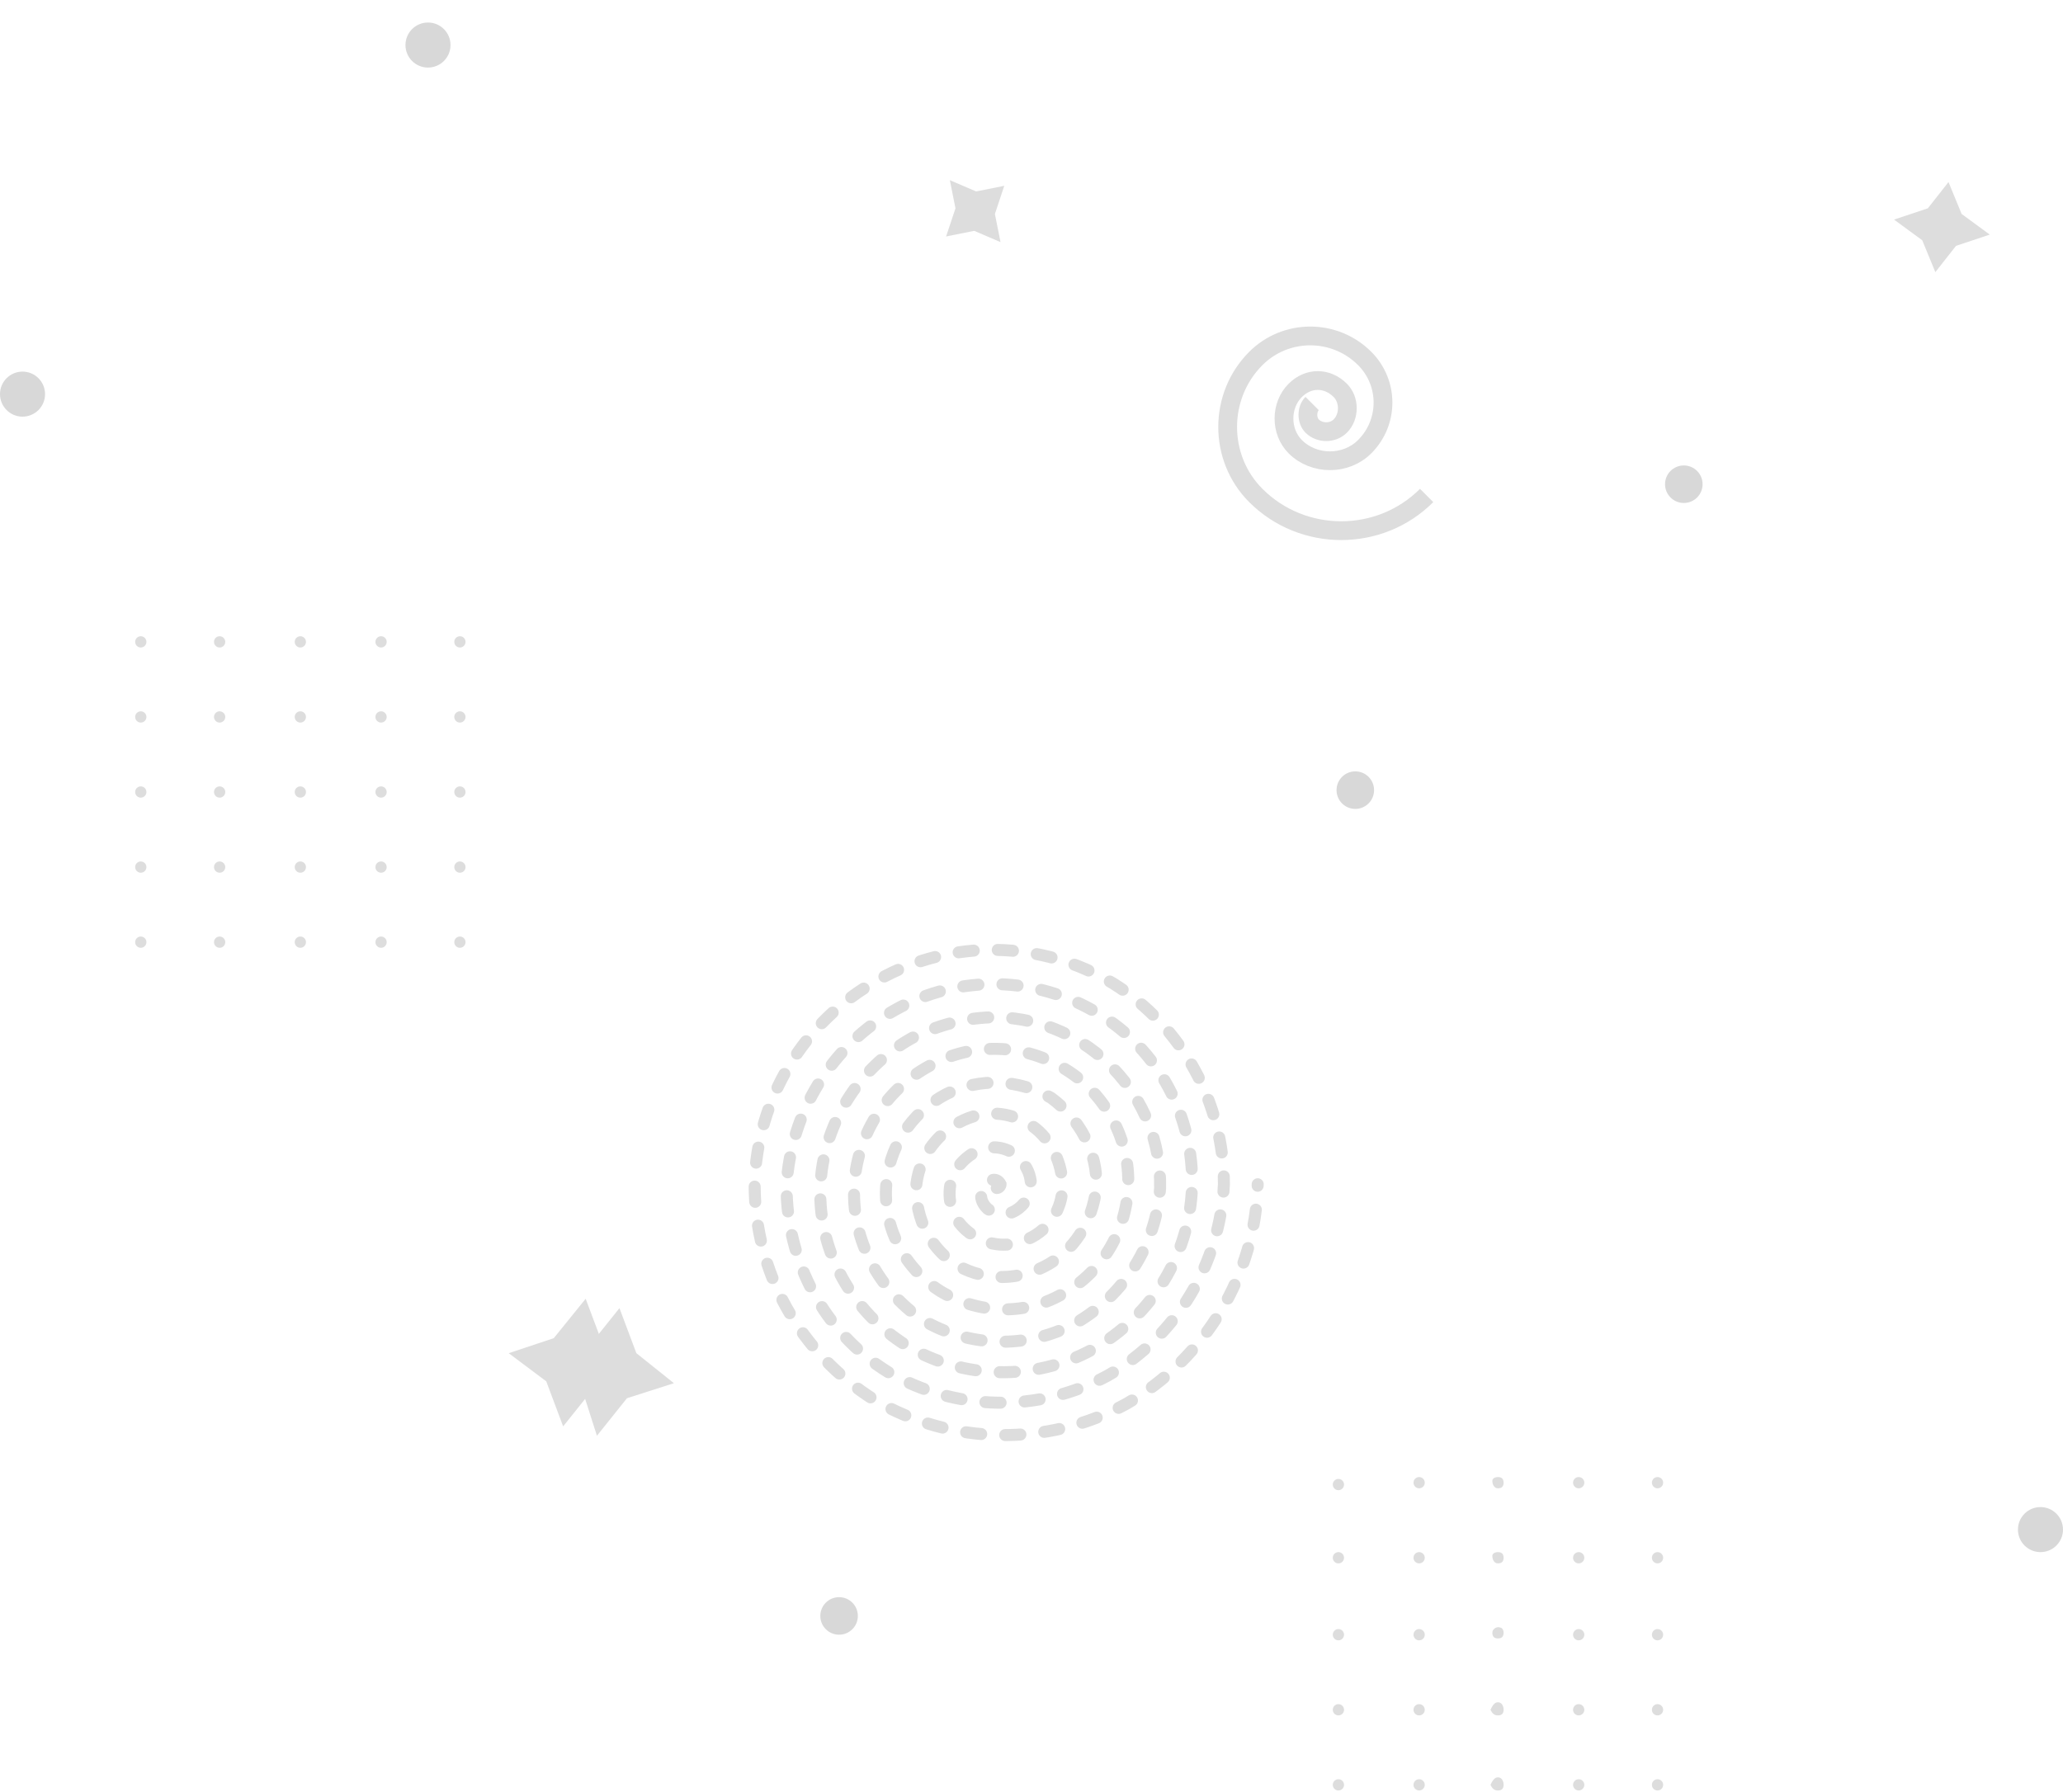 <?xml version="1.0" encoding="utf-8"?>
<!-- Generator: Adobe Illustrator 24.1.0, SVG Export Plug-In . SVG Version: 6.00 Build 0)  -->
<svg version="1.1" id="Layer_1" xmlns="http://www.w3.org/2000/svg" xmlns:xlink="http://www.w3.org/1999/xlink" x="0px" y="0px"
	 viewBox="0 0 109.9 95.5" style="enable-background:new 0 0 109.9 95.5;" xml:space="preserve">
<style type="text/css">
	.st0{fill:none;stroke:#DDDDDD;stroke-width:0.64;stroke-linecap:round;stroke-miterlimit:10;stroke-dasharray:0.81,1.28;}
	.st1{fill:#DDDDDD;}
	.st2{fill:#D8D8D8;}
	.st3{fill:none;stroke:#DDDDDD;stroke-miterlimit:10;}
</style>
<g id="Group_92">
	<path id="Path_13" class="st0" d="M53.1,63.3c0.1,0,0.2-0.1,0.2-0.2l0,0c-0.1-0.2-0.3-0.3-0.5-0.2c-0.3,0-0.5,0.2-0.5,0.5
		c-0.1,0.4,0,0.7,0.3,1c0.4,0.3,0.9,0.4,1.3,0.2c0.5-0.2,0.9-0.7,1-1.2c0.1-0.7-0.2-1.3-0.7-1.8c-0.6-0.5-1.4-0.6-2.1-0.3
		c-0.8,0.4-1.4,1.1-1.5,2c-0.1,1,0.3,1.9,1.2,2.5c0.9,0.6,2,0.7,3,0.2c1.1-0.5,1.8-1.6,1.8-2.8C56.6,62,56,60.7,55,60
		c-1.2-0.8-2.6-0.9-3.9-0.2c-1.3,0.7-2.2,2-2.3,3.5c0,1.6,0.7,3.1,2,4c1.4,0.9,3.2,1,4.8,0.2c1.6-0.8,2.6-2.4,2.8-4.2
		c0.1-1.9-0.9-3.7-2.4-4.8c-1.7-1-3.8-1.1-5.6-0.2c-1.9,1-3.1,2.9-3.2,5c-0.1,2.2,1,4.3,2.9,5.5c2,1.2,4.4,1.3,6.4,0.2
		c2.1-1.1,3.5-3.3,3.6-5.8c0.1-2.5-1.2-4.9-3.3-6.2c-2.2-1.4-5-1.5-7.3-0.2c-2.4,1.3-3.9,3.8-4,6.5c-0.1,2.8,1.3,5.4,3.6,7
		c2.5,1.5,5.6,1.6,8.2,0.2c2.6-1.5,4.3-4.2,4.5-7.2c0.1-4.9-3.8-9-8.7-9.1c-1.6,0-3.1,0.4-4.5,1.1c-2.9,1.6-4.8,4.7-4.9,8
		c-0.1,3.4,1.7,6.6,4.6,8.4c3,1.8,6.8,1.9,9.9,0.2c3.2-1.8,5.2-5.1,5.3-8.7c0.1-3.7-1.8-7.3-5-9.2c-3.3-2-7.4-2.1-10.8-0.2
		c-3.4,1.9-5.6,5.5-5.8,9.4c0,4,2,7.8,5.4,9.9c3.6,2.1,8,2.2,11.7,0.2c3.7-2.1,6-6,6.2-10.2c0-4.3-2.2-8.4-5.9-10.7
		c-3.8-2.3-8.6-2.4-12.5-0.2c-4,2.2-6.5,6.4-6.6,10.9c0,4.7,2.4,9,6.4,11.5c4.1,2.4,9.2,2.5,13.4,0.2c4.2-2.4,6.9-6.9,7-11.7"/>
</g>
<g id="dot-group">
	<circle id="Ellipse_4" class="st1" cx="7.5" cy="38.2" r="0.3"/>
	<circle id="Ellipse_5" class="st1" cx="11.7" cy="38.2" r="0.3"/>
	<circle id="Ellipse_6" class="st1" cx="16" cy="38.2" r="0.3"/>
	<circle id="Ellipse_7" class="st1" cx="20.3" cy="38.2" r="0.3"/>
	<circle id="Ellipse_8" class="st1" cx="24.5" cy="38.2" r="0.3"/>
	<circle id="Ellipse_9" class="st1" cx="7.5" cy="42.2" r="0.3"/>
	<circle id="Ellipse_10" class="st1" cx="11.7" cy="42.2" r="0.3"/>
	<circle id="Ellipse_11" class="st1" cx="16" cy="42.2" r="0.3"/>
	<circle id="Ellipse_12" class="st1" cx="20.3" cy="42.2" r="0.3"/>
	<circle id="Ellipse_13" class="st1" cx="24.5" cy="42.2" r="0.3"/>
	<circle id="Ellipse_14" class="st1" cx="7.5" cy="46.2" r="0.3"/>
	<circle id="Ellipse_15" class="st1" cx="11.7" cy="46.2" r="0.3"/>
	<circle id="Ellipse_16" class="st1" cx="16" cy="46.2" r="0.3"/>
	<circle id="Ellipse_17" class="st1" cx="20.3" cy="46.2" r="0.3"/>
	<circle id="Ellipse_18" class="st1" cx="24.5" cy="46.2" r="0.3"/>
	<circle id="Ellipse_19" class="st1" cx="7.5" cy="50.2" r="0.3"/>
	<circle id="Ellipse_20" class="st1" cx="11.7" cy="50.2" r="0.3"/>
	<circle id="Ellipse_21" class="st1" cx="16" cy="50.2" r="0.3"/>
	<circle id="Ellipse_22" class="st1" cx="20.3" cy="50.2" r="0.3"/>
	<circle id="Ellipse_23" class="st1" cx="24.5" cy="50.2" r="0.3"/>
	<circle id="Ellipse_24" class="st1" cx="7.5" cy="34.2" r="0.3"/>
	<circle id="Ellipse_25" class="st1" cx="11.7" cy="34.2" r="0.3"/>
	<circle id="Ellipse_26" class="st1" cx="16" cy="34.2" r="0.3"/>
	<circle id="Ellipse_27" class="st1" cx="20.3" cy="34.2" r="0.3"/>
	<circle id="Ellipse_28" class="st1" cx="24.5" cy="34.2" r="0.3"/>
</g>
<path id="star" class="st1" d="M31.2,69.2l0.9,2.4l2,1.6L31.6,74L30,76l-0.9-2.4l-2-1.5l2.4-0.8L31.2,69.2z"/>
<circle id="circle" class="st2" cx="108.7" cy="81.5" r="1.2"/>
<circle id="circle-2" class="st2" cx="1.2" cy="21" r="1.2"/>
<circle id="circle-3" class="st2" cx="22.8" cy="2.4" r="1.2"/>
<circle id="circle-4" class="st2" cx="89.7" cy="25.8" r="1"/>
<g id="dot-group-2">
	<circle id="Ellipse_4-2" class="st1" cx="71.3" cy="83" r="0.3"/>
	<circle id="Ellipse_5-2" class="st1" cx="75.6" cy="83" r="0.3"/>
	<path id="Ellipse_6-2" class="st1" d="M79.8,82.7c0.2,0,0.3,0.1,0.3,0.3c0,0,0,0,0,0c0,0.2-0.1,0.3-0.3,0.3c0,0,0,0,0,0
		c-0.2,0-0.3-0.2-0.3-0.4C79.5,82.8,79.6,82.7,79.8,82.7z"/>
	<circle id="Ellipse_7-2" class="st1" cx="84.1" cy="83" r="0.3"/>
	<circle id="Ellipse_8-2" class="st1" cx="88.3" cy="83" r="0.3"/>
	<circle id="Ellipse_9-2" class="st1" cx="71.3" cy="87.1" r="0.3"/>
	<circle id="Ellipse_10-2" class="st1" cx="75.6" cy="87.1" r="0.3"/>
	<path id="Ellipse_11-2" class="st1" d="M79.8,86.7c0.2,0,0.3,0.1,0.3,0.3c0,0,0,0,0,0c0,0.2-0.1,0.3-0.3,0.3c0,0,0,0,0,0
		c-0.2,0-0.3-0.1-0.3-0.3c0,0,0,0,0,0C79.5,86.8,79.7,86.7,79.8,86.7z"/>
	<circle id="Ellipse_12-2" class="st1" cx="84.1" cy="87.1" r="0.3"/>
	<circle id="Ellipse_13-2" class="st1" cx="88.3" cy="87.1" r="0.3"/>
	<circle id="Ellipse_14-2" class="st1" cx="71.3" cy="91.1" r="0.3"/>
	<circle id="Ellipse_15-2" class="st1" cx="75.6" cy="91.1" r="0.3"/>
	<path id="Ellipse_16-2" class="st1" d="M79.8,90.7c0.2,0,0.3,0.2,0.3,0.4c0,0.2-0.1,0.3-0.3,0.3c-0.2,0-0.3-0.1-0.4-0.3
		c0,0,0,0,0,0C79.5,90.9,79.6,90.7,79.8,90.7z"/>
	<circle id="Ellipse_17-2" class="st1" cx="84.1" cy="91.1" r="0.3"/>
	<circle id="Ellipse_18-2" class="st1" cx="88.3" cy="91.1" r="0.3"/>
	<circle id="Ellipse_19-2" class="st1" cx="71.3" cy="95.1" r="0.3"/>
	<circle id="Ellipse_20-2" class="st1" cx="75.6" cy="95.1" r="0.3"/>
	<path id="Ellipse_21-2" class="st1" d="M79.8,94.7c0.2,0,0.3,0.2,0.3,0.4c0,0.2-0.1,0.3-0.3,0.3c-0.2,0-0.3-0.1-0.4-0.3
		c0,0,0,0,0,0C79.5,94.9,79.6,94.7,79.8,94.7z"/>
	<circle id="Ellipse_22-2" class="st1" cx="84.1" cy="95.1" r="0.3"/>
	<circle id="Ellipse_23-2" class="st1" cx="88.3" cy="95.1" r="0.3"/>
	<circle id="Ellipse_24-2" class="st1" cx="71.3" cy="79.1" r="0.3"/>
	<circle id="Ellipse_25-2" class="st1" cx="75.6" cy="79" r="0.3"/>
	<path id="Ellipse_26-2" class="st1" d="M79.8,78.7c0.2,0,0.3,0.1,0.3,0.3c0,0,0,0,0,0c0,0.2-0.1,0.3-0.3,0.3c0,0,0,0,0,0
		c-0.2,0-0.3-0.2-0.3-0.4C79.5,78.8,79.6,78.7,79.8,78.7z"/>
	<circle id="Ellipse_27-2" class="st1" cx="84.1" cy="79" r="0.3"/>
	<circle id="Ellipse_28-2" class="st1" cx="88.3" cy="79" r="0.3"/>
</g>
<path id="star-2" class="st1" d="M103.8,9.7l0.7,1.7l1.5,1.1l-1.8,0.6l-1.1,1.4l-0.7-1.7l-1.5-1.1l1.8-0.6L103.8,9.7z"/>
<circle id="circle-4-2" class="st2" cx="44.7" cy="86.1" r="1"/>
<path id="star-3" class="st1" d="M53.5,9.9L53,11.4l0.3,1.5l-1.4-0.6l-1.5,0.3l0.5-1.5l-0.3-1.5l1.4,0.6L53.5,9.9z"/>
<circle id="circle-4-3" class="st2" cx="72.2" cy="42.1" r="1"/>
<path class="st3" d="M76,26.4c-2.5,2.5-6.6,2.5-9.1,0c-2-2-2-5.3,0-7.3c1.6-1.6,4.2-1.6,5.8,0c1.3,1.3,1.3,3.4,0,4.7
	c-1,1-2.7,1-3.7,0c-0.8-0.8-0.8-2.2,0-3c0.7-0.7,1.7-0.7,2.4,0c0.5,0.5,0.5,1.4,0,1.9c-0.4,0.4-1.1,0.4-1.5,0
	c-0.3-0.3-0.3-0.9,0-1.2"/>
<path id="star_1_" class="st1" d="M33,69.7l0.9,2.4l2,1.6l-2.5,0.8l-1.6,2L31,74l-2-1.5l2.4-0.8L33,69.7z"/>
</svg>
